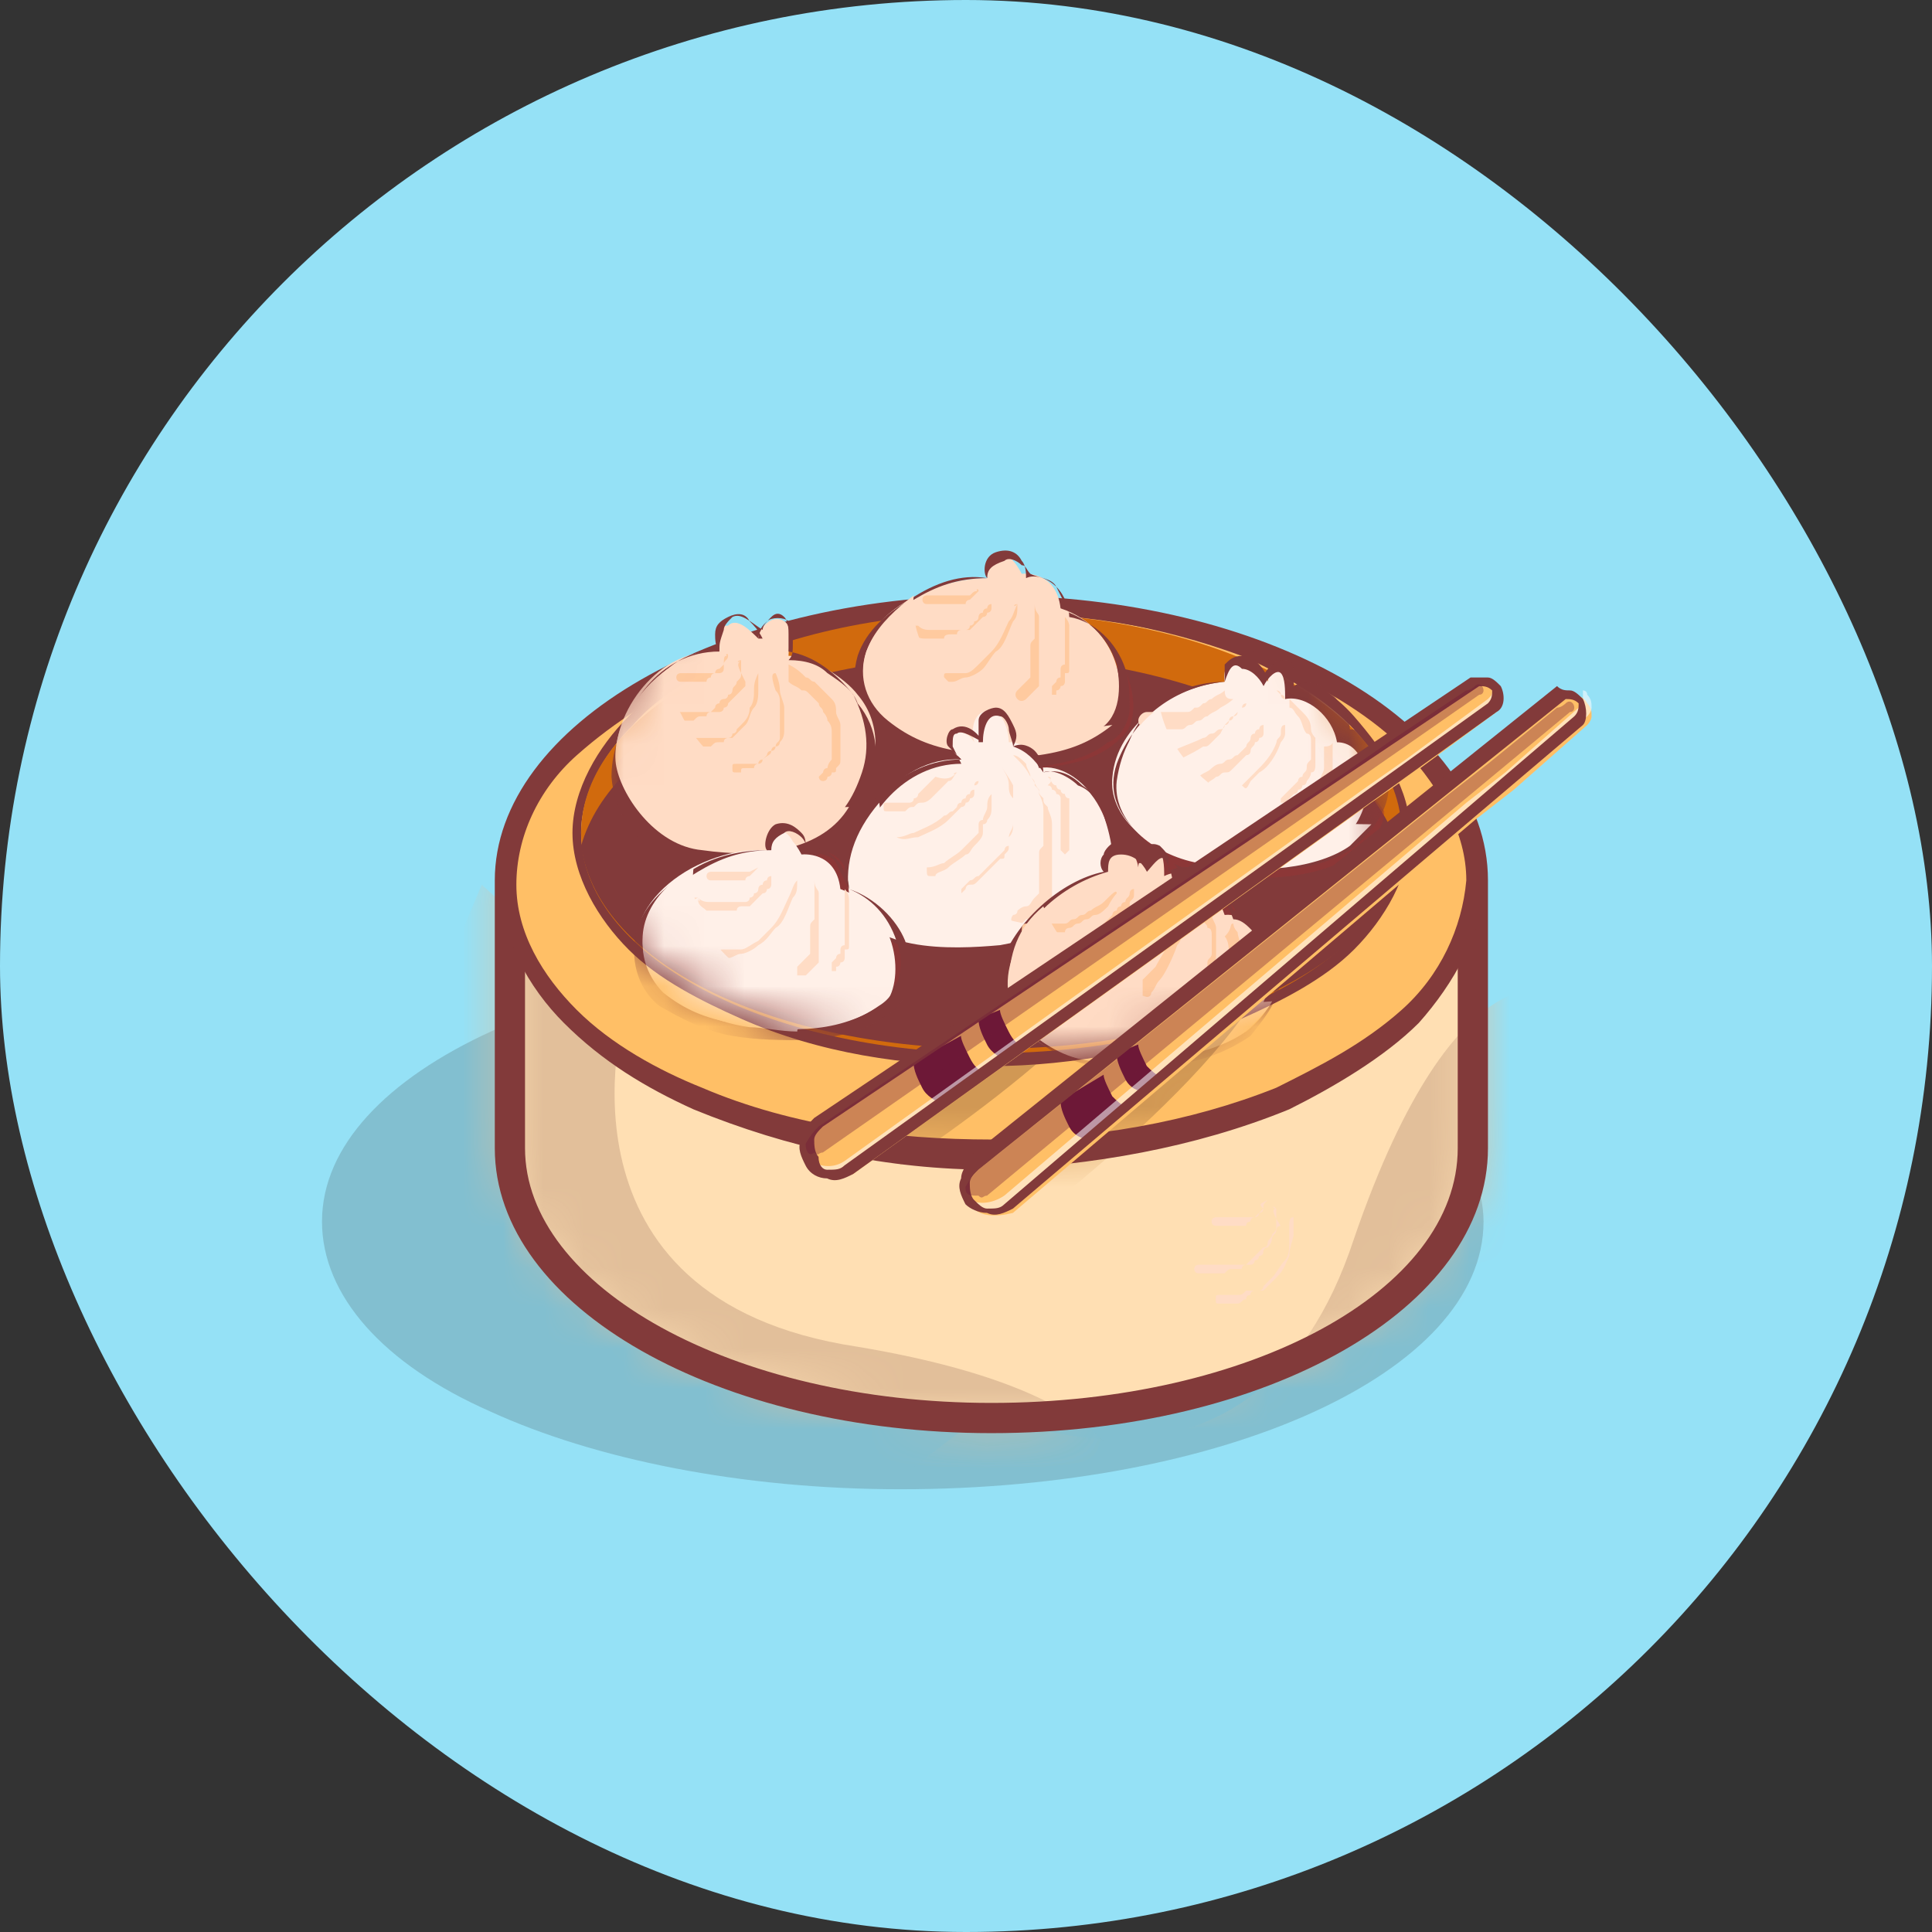 <svg width="48" height="48" viewBox="0 0 48 48" fill="none" xmlns="http://www.w3.org/2000/svg">
    <rect x="0" y="0" width="48" height="48" fill="#333333" stroke="none"/>
    <rect width="48" height="48" rx="24" fill="#95E1F6"/>
    <path opacity="0.2" d="M36.858 30.349C36.858 34.103 30.422 37 22.376 37C18.406 37 14.759 36.249 12.184 35.069C9.502 33.889 8 32.172 8 30.349C8 26.594 14.437 23.697 22.483 23.697C28.491 23.697 33.533 25.414 35.786 27.774C36.429 28.632 36.858 29.49 36.858 30.349Z" fill="#3A3A3A"/>
    <path d="M36.645 21.874C36.645 18.226 31.281 15.222 24.63 15.222C18.086 15.222 12.614 18.226 12.614 21.874C12.614 23.054 12.614 27.345 12.614 28.525C12.614 32.172 17.978 35.176 24.63 35.176C31.174 35.176 36.645 32.172 36.645 28.525C36.645 27.345 36.645 23.161 36.645 21.874Z" fill="#FFDFB3"/>
    <mask id="mask0_1129_34107" style="mask-type:luminance" maskUnits="userSpaceOnUse" x="12" y="15" width="25" height="21">
        <path d="M36.642 21.873C36.642 18.226 31.278 15.222 24.627 15.222C18.083 15.222 12.611 18.226 12.611 21.873C12.611 23.053 12.611 27.344 12.611 28.524C12.611 32.172 17.975 35.176 24.627 35.176C31.171 35.176 36.642 32.172 36.642 28.524C36.642 27.344 36.642 23.16 36.642 21.873Z" fill="white"/>
    </mask>
    <g mask="url(#mask0_1129_34107)">
        <path d="M15.508 25.199C15.508 25.199 13.47 32.279 21.301 33.459C29.026 34.747 28.06 37.536 28.06 37.536L16.688 41.72L8.32 30.67L11.968 21.98L15.508 25.199Z" fill="#E2BF9A"/>
    </g>
    <mask id="mask1_1129_34107" style="mask-type:luminance" maskUnits="userSpaceOnUse" x="12" y="15" width="25" height="21">
        <path d="M36.642 21.873C36.642 18.226 31.278 15.222 24.627 15.222C18.083 15.222 12.611 18.226 12.611 21.873C12.611 23.053 12.611 27.344 12.611 28.524C12.611 32.172 17.975 35.176 24.627 35.176C31.171 35.176 36.642 32.172 36.642 28.524C36.642 27.344 36.642 23.16 36.642 21.873Z" fill="white"/>
    </mask>
    <g mask="url(#mask1_1129_34107)">
        <path d="M24.52 35.069C24.52 35.069 31.172 38.287 33.639 30.777C36.214 23.268 38.788 24.662 38.788 24.662L40.934 36.571L28.489 43.115L20.551 38.072L24.52 35.069Z" fill="#E2BF9A"/>
    </g>
    <path d="M24.63 35.606C17.872 35.606 12.293 32.495 12.293 28.525V21.874C12.293 18.012 17.872 14.793 24.63 14.793C31.389 14.793 36.968 17.905 36.968 21.874V28.525C36.968 32.495 31.496 35.606 24.63 35.606ZM24.63 15.544C18.193 15.544 13.044 18.334 13.044 21.874V28.525C13.044 31.958 18.193 34.855 24.63 34.855C31.067 34.855 36.217 32.066 36.217 28.525V21.874C36.217 18.441 31.067 15.544 24.63 15.544Z" fill="#823A3A"/>
    <path d="M24.629 28.525C31.265 28.525 36.644 25.547 36.644 21.874C36.644 18.2 31.265 15.222 24.629 15.222C17.993 15.222 12.613 18.2 12.613 21.874C12.613 25.547 17.993 28.525 24.629 28.525Z" fill="#FFBF66"/>
    <mask id="mask2_1129_34107" style="mask-type:luminance" maskUnits="userSpaceOnUse" x="12" y="15" width="25" height="14">
        <path d="M24.628 28.525C31.264 28.525 36.643 25.547 36.643 21.874C36.643 18.2 31.264 15.222 24.628 15.222C17.992 15.222 12.612 18.2 12.612 21.874C12.612 25.547 17.992 28.525 24.628 28.525Z" fill="white"/>
    </mask>
    <g mask="url(#mask2_1129_34107)">
        <path d="M26.13 29.92C26.13 29.92 33.533 24.127 31.28 22.517C29.027 20.908 29.456 25.199 29.456 25.199L25.701 28.74L26.13 29.92Z" fill="#D19854"/>
    </g>
    <mask id="mask3_1129_34107" style="mask-type:luminance" maskUnits="userSpaceOnUse" x="12" y="15" width="25" height="14">
        <path d="M24.628 28.525C31.264 28.525 36.643 25.547 36.643 21.874C36.643 18.2 31.264 15.222 24.628 15.222C17.992 15.222 12.612 18.2 12.612 21.874C12.612 25.547 17.992 28.525 24.628 28.525Z" fill="white"/>
    </mask>
    <g mask="url(#mask3_1129_34107)">
        <path d="M22.375 28.954C22.375 28.954 30.314 23.805 28.169 21.981C26.023 20.157 26.023 24.556 26.023 24.556L21.946 27.774L22.375 28.954Z" fill="#D19854"/>
    </g>
    <path d="M36.859 21.874C36.859 23.162 36.108 24.449 35.25 25.414C34.392 26.273 33.105 27.024 32.032 27.56C29.672 28.526 27.097 28.955 24.629 29.062C22.055 29.062 19.587 28.526 17.227 27.56C16.047 27.024 14.974 26.38 14.009 25.414C13.15 24.556 12.399 23.269 12.399 21.874C12.399 20.587 13.15 19.299 14.116 18.334C14.974 17.476 16.262 16.832 17.334 16.296C19.695 15.33 22.269 14.901 24.629 14.901C27.097 14.901 29.672 15.33 31.924 16.296C33.105 16.832 34.177 17.368 35.143 18.334C36.108 19.407 36.859 20.587 36.859 21.874ZM36.43 21.874C36.43 20.694 35.787 19.621 34.928 18.656C34.07 17.797 32.997 17.154 31.817 16.617C29.564 15.652 26.99 15.223 24.629 15.223C22.162 15.223 19.695 15.759 17.442 16.725C16.369 17.261 15.296 17.905 14.331 18.763C13.365 19.621 12.829 20.801 12.829 21.981C12.829 23.162 13.472 24.234 14.331 25.093C15.189 25.951 16.369 26.595 17.442 27.024C19.695 27.989 22.269 28.311 24.629 28.311C27.097 28.311 29.564 27.882 31.71 27.024C32.783 26.487 33.856 25.951 34.821 25.093C35.787 24.234 36.323 23.054 36.43 21.874Z" fill="#823A3A"/>
    <path d="M35.035 20.694C35.035 21.767 34.391 22.84 33.641 23.591C32.889 24.342 31.817 24.878 30.851 25.307C28.813 26.058 26.667 26.487 24.629 26.487C22.483 26.487 20.338 26.166 18.407 25.307C17.441 24.878 16.368 24.342 15.617 23.591C14.866 22.84 14.223 21.767 14.223 20.694C14.223 19.621 14.866 18.549 15.617 17.798C16.368 17.047 17.441 16.51 18.407 16.081C20.445 15.33 22.591 15.008 24.629 15.008C26.774 15.008 28.92 15.33 30.851 16.081C31.817 16.51 32.889 16.939 33.641 17.798C34.391 18.656 35.035 19.621 35.035 20.694ZM34.821 20.694C34.821 19.729 34.177 18.656 33.533 18.012C32.782 17.261 31.817 16.725 30.851 16.296C28.813 15.545 26.774 15.223 24.629 15.116C22.483 15.116 20.338 15.437 18.407 16.296C17.441 16.725 16.476 17.154 15.725 18.012C14.974 18.763 14.437 19.729 14.437 20.694C14.437 21.66 15.081 22.733 15.832 23.376C16.583 24.127 17.548 24.556 18.514 24.985C20.552 25.736 22.591 26.058 24.629 26.058C26.774 26.058 28.92 25.736 30.744 24.985C31.709 24.556 32.675 24.127 33.426 23.376C34.284 22.733 34.821 21.767 34.821 20.694Z" fill="#823A3A"/>
    <path d="M24.63 26.165C30.259 26.165 34.822 23.715 34.822 20.694C34.822 17.672 30.259 15.222 24.63 15.222C19.001 15.222 14.438 17.672 14.438 20.694C14.438 23.715 19.001 26.165 24.63 26.165Z" fill="#D16A0D"/>
    <path d="M24.629 26.058C29.779 26.058 34.07 24.126 34.821 21.444C34.392 18.655 29.886 16.295 24.522 16.295C19.372 16.295 15.188 18.333 14.438 21.015C14.867 24.019 19.372 26.058 24.629 26.058Z" fill="#823A3A"/>
    <path opacity="0.4" d="M30.852 22.947C30.637 22.303 29.993 21.767 29.35 22.089C29.35 21.981 29.35 21.552 29.135 21.445C29.35 21.552 29.672 21.66 29.886 21.66C31.388 21.981 32.89 21.767 33.641 21.23C34.177 20.909 34.392 20.479 34.392 20.158C33.641 19.085 32.353 18.119 30.744 17.476V17.583C29.457 17.69 28.062 18.548 27.955 19.729C27.848 20.479 28.491 21.016 29.135 21.338C28.921 21.23 28.706 21.552 28.706 21.767C28.491 21.338 28.17 21.23 27.955 21.338C27.848 20.909 27.74 20.479 27.419 20.158C27.204 19.836 26.668 19.407 26.131 19.514C26.024 19.407 26.024 19.192 25.917 19.085C26.668 18.977 27.311 18.87 27.848 18.334C28.277 18.012 28.277 17.046 27.741 16.296C26.775 16.081 25.595 15.974 24.522 15.974C23.664 15.974 22.591 16.081 21.84 16.188C21.518 16.617 21.518 17.046 21.733 17.69C22.055 18.334 23.02 18.656 23.878 18.87C23.878 18.977 23.986 19.085 24.093 19.085C22.484 18.977 21.089 20.694 21.411 21.981C21.304 21.981 21.196 21.874 21.089 21.874C20.982 21.016 20.123 21.123 20.123 21.123C20.123 21.123 20.123 21.016 20.016 20.909C20.66 20.694 20.982 20.372 21.304 19.943C21.84 19.192 21.947 18.227 21.304 17.583C20.982 17.261 20.445 16.832 19.802 16.725C17.871 17.261 16.261 18.012 15.296 18.977C15.296 19.085 15.296 19.085 15.296 19.192C15.403 19.943 16.261 21.016 17.442 21.123C17.763 21.123 18.085 21.23 18.3 21.23C17.12 21.445 15.832 22.303 15.94 23.376C16.905 24.127 18.3 24.771 19.909 25.307C20.66 25.307 21.625 25.093 22.162 24.556C22.484 24.234 22.591 23.698 22.376 23.054C23.235 23.376 24.522 23.376 25.166 23.269C25.273 23.269 25.273 23.269 25.38 23.269C25.166 23.591 25.058 24.02 25.058 24.341C25.058 25.093 25.702 25.414 26.346 25.736C28.491 25.522 30.315 24.985 31.817 24.234C32.139 23.698 31.495 22.947 30.852 22.947Z" fill="#9B3432"/>
    <mask id="mask4_1129_34107" style="mask-type:luminance" maskUnits="userSpaceOnUse" x="14" y="12" width="21" height="15">
        <path d="M34.718 21.552C33.968 24.234 29.784 26.272 24.634 26.272C19.27 26.272 14.871 24.126 14.442 21.23C14.442 21.23 14.764 11.789 24.419 12.004C34.182 12.004 34.718 21.552 34.718 21.552Z" fill="white"/>
    </mask>
    <g mask="url(#mask4_1129_34107)">
        <path d="M24.526 14.364C22.917 14.364 20.664 15.651 21.522 17.475C21.951 18.226 23.238 18.655 23.989 18.762C24.74 18.869 26.564 18.977 27.53 18.011C28.066 17.475 27.959 15.651 26.349 15.114C26.242 14.149 25.384 14.256 25.384 14.256C25.384 14.256 25.277 14.042 25.169 13.934C24.955 13.613 24.526 13.827 24.526 14.364Z" fill="#FFDCC5"/>
        <path d="M24.526 14.364C23.775 14.364 23.239 14.578 22.702 14.9C22.166 15.222 21.737 15.651 21.522 16.187C21.308 16.831 21.522 17.475 22.059 17.904C22.595 18.333 23.132 18.547 23.775 18.655C24.955 18.869 26.35 18.869 27.316 18.118C27.852 17.797 27.852 17.046 27.745 16.509C27.53 15.865 27.101 15.436 26.565 15.222C26.457 15.007 26.35 14.793 26.243 14.578C26.135 14.364 25.814 14.364 25.599 14.256C25.492 14.149 25.492 14.042 25.384 14.042C25.277 13.934 25.063 13.827 24.955 13.934C24.634 14.042 24.526 14.149 24.526 14.364ZM24.526 14.364C24.419 14.256 24.419 13.827 24.741 13.72C25.063 13.613 25.277 13.72 25.384 13.934C25.492 14.042 25.492 14.256 25.492 14.364C25.706 14.256 26.028 14.364 26.243 14.578C26.457 14.793 26.565 15.114 26.565 15.329C27.208 15.436 27.745 15.973 27.959 16.616C28.067 16.938 28.067 17.367 28.067 17.582C28.067 17.904 27.852 18.333 27.53 18.44C26.994 18.869 26.35 18.977 25.599 19.084C24.848 19.084 24.312 19.084 23.668 18.977C23.024 18.869 22.381 18.547 21.844 18.226C21.308 17.904 21.093 17.046 21.308 16.295C21.522 15.651 22.059 15.222 22.595 14.9C23.239 14.471 23.883 14.256 24.526 14.364Z" fill="#823A3A"/>
        <path d="M24.312 14.686C24.204 14.793 24.204 14.793 24.312 14.686C24.204 14.793 24.204 14.793 24.097 14.9C24.097 14.9 23.99 14.9 23.99 15.008H23.883H23.775H23.668H23.561H23.453H23.346H23.239C23.239 15.008 23.239 15.008 23.131 15.008H23.024C22.917 15.008 22.917 14.9 22.917 14.9C22.917 14.793 23.024 14.793 23.024 14.793C23.024 14.793 23.024 14.793 23.131 14.793C23.131 14.793 23.131 14.793 23.239 14.793H23.346H23.453H23.561H23.668H23.775H23.883H23.99C23.99 14.793 23.99 14.793 24.097 14.793C24.204 14.686 24.204 14.686 24.312 14.686C24.312 14.579 24.204 14.686 24.312 14.686C24.312 14.579 24.312 14.579 24.312 14.686Z" fill="#FFCA9F"/>
        <path d="M22.809 15.544C22.809 15.651 22.809 15.651 22.809 15.544C22.916 15.651 23.024 15.651 23.131 15.651C23.238 15.651 23.346 15.651 23.56 15.651C23.667 15.651 23.667 15.651 23.775 15.651H23.882H23.989C23.989 15.651 24.096 15.651 24.096 15.544C24.096 15.544 24.204 15.544 24.204 15.437C24.204 15.437 24.311 15.437 24.311 15.329C24.311 15.329 24.311 15.222 24.418 15.222C24.418 15.222 24.418 15.115 24.526 15.115C24.526 15.115 24.526 15.008 24.633 15.008V14.9V14.793C24.633 14.793 24.633 14.793 24.633 14.686C24.633 14.686 24.633 14.686 24.633 14.793V14.9V15.008V15.115C24.633 15.115 24.633 15.222 24.526 15.222C24.526 15.222 24.526 15.329 24.418 15.329L24.311 15.437L24.204 15.544L24.096 15.651C24.096 15.651 24.096 15.651 23.989 15.651H23.882C23.882 15.651 23.775 15.651 23.775 15.759H23.667C23.56 15.759 23.453 15.759 23.453 15.866C23.238 15.866 23.131 15.866 23.024 15.866C22.916 15.866 22.809 15.866 22.702 15.759H22.595C22.487 15.759 22.487 15.651 22.487 15.544C22.595 15.544 22.702 15.544 22.809 15.544C22.702 15.544 22.702 15.544 22.809 15.544Z" fill="#FFCA9F"/>
        <path d="M25.277 15.008C25.277 15.222 25.277 15.33 25.17 15.437C25.062 15.652 24.955 16.081 24.741 16.188C24.633 16.295 24.526 16.51 24.419 16.617C24.311 16.724 24.097 16.832 23.989 16.832C23.882 16.832 23.775 16.939 23.668 16.939H23.56C23.453 16.939 23.453 16.939 23.453 16.832C23.453 16.724 23.453 16.724 23.56 16.724C23.56 16.724 23.56 16.724 23.668 16.724C23.775 16.724 23.882 16.724 23.989 16.724C24.097 16.724 24.204 16.617 24.311 16.51C24.419 16.402 24.526 16.295 24.633 16.188C24.848 15.973 24.955 15.652 25.062 15.437C25.17 15.33 25.17 15.222 25.277 15.008C25.17 15.115 25.17 15.008 25.277 15.008C25.17 15.008 25.17 15.008 25.277 15.008Z" fill="#FFCA9F"/>
        <path d="M25.706 15.008C25.706 15.115 25.706 15.115 25.706 15.008C25.706 15.222 25.814 15.222 25.814 15.329C25.814 15.437 25.814 15.437 25.814 15.544C25.814 15.651 25.814 15.651 25.814 15.759C25.814 15.866 25.814 15.866 25.814 15.973V16.08V16.188C25.814 16.295 25.814 16.295 25.814 16.402V16.51V16.617V16.724V16.831V16.939C25.814 16.939 25.814 16.939 25.814 17.046L25.706 17.153L25.599 17.261L25.492 17.368C25.492 17.368 25.384 17.475 25.277 17.368C25.277 17.368 25.17 17.261 25.277 17.153C25.277 17.153 25.277 17.153 25.384 17.046C25.384 17.046 25.384 17.046 25.492 16.939L25.599 16.831C25.599 16.831 25.599 16.831 25.599 16.724C25.599 16.724 25.599 16.724 25.599 16.617C25.599 16.617 25.599 16.617 25.599 16.51V16.402V16.295V16.08C25.599 15.973 25.599 15.973 25.706 15.866V15.759V15.651C25.706 15.544 25.706 15.544 25.706 15.437C25.706 15.329 25.706 15.329 25.706 15.222C25.706 15.222 25.706 15.222 25.706 15.008Z" fill="#FFCA9F"/>
        <path d="M26.458 15.329C26.565 15.437 26.565 15.544 26.565 15.544V15.651V15.759C26.565 15.866 26.565 15.866 26.565 15.973C26.565 16.08 26.565 16.081 26.565 16.188V16.295V16.402C26.565 16.51 26.565 16.51 26.565 16.617C26.565 16.724 26.565 16.724 26.458 16.724C26.458 16.724 26.458 16.724 26.458 16.831C26.458 16.831 26.458 16.831 26.458 16.939C26.458 16.939 26.458 17.046 26.35 17.046C26.35 17.046 26.35 17.153 26.243 17.153V17.261H26.136V17.153C26.136 17.153 26.136 17.153 26.136 17.046C26.136 17.046 26.136 17.046 26.243 16.939C26.243 16.939 26.243 16.831 26.35 16.831C26.35 16.831 26.35 16.831 26.35 16.724C26.35 16.724 26.35 16.724 26.35 16.617C26.35 16.617 26.35 16.51 26.458 16.51V16.402C26.458 16.402 26.458 16.402 26.458 16.295V16.08C26.458 15.973 26.458 15.973 26.458 15.866C26.458 15.759 26.458 15.759 26.458 15.759V15.651V15.544C26.458 15.437 26.458 15.437 26.458 15.329C26.458 15.222 26.458 15.222 26.458 15.329Z" fill="#FFCA9F"/>
        <path d="M25.599 18.655C25.706 18.655 25.706 18.762 25.813 18.762C26.564 18.655 27.101 18.44 27.637 18.011C26.35 18.226 24.848 18.011 24.097 17.367C23.131 16.724 22.595 15.758 22.702 14.793C21.844 15.436 21.093 16.294 21.629 17.367C22.058 18.118 23.346 18.547 24.097 18.655C24.419 18.655 24.848 18.762 25.277 18.762C25.277 18.655 25.384 18.547 25.599 18.655Z" fill="#FFDCC5"/>
        <path d="M17.875 16.187C16.372 16.08 15.193 17.689 15.3 18.976C15.407 19.727 16.265 21.015 17.445 21.122C19.055 21.336 20.556 21.122 21.308 19.834C21.844 19.084 21.951 18.011 21.308 17.26C20.986 16.831 20.127 16.294 19.591 16.294C19.591 16.08 19.698 15.543 19.484 15.436C19.162 15.221 18.84 15.65 18.84 15.865C18.625 15.65 18.304 15.329 18.089 15.543C17.767 15.543 17.767 15.972 17.875 16.187Z" fill="#FFDCC5"/>
        <path d="M17.874 16.187C16.372 16.187 15.407 17.581 15.407 18.869C15.407 19.62 15.943 20.156 16.372 20.585C16.694 20.8 17.016 21.014 17.231 21.014C17.553 21.122 17.982 21.122 18.196 21.122C18.947 21.122 19.591 21.014 20.235 20.692C20.878 20.371 21.2 19.834 21.415 19.191C21.629 18.547 21.522 17.903 21.2 17.26C20.771 16.723 20.235 16.294 19.591 16.187C19.591 15.972 19.591 15.865 19.591 15.758C19.591 15.65 19.591 15.436 19.484 15.329C19.376 15.221 19.269 15.221 19.162 15.329C19.055 15.436 18.947 15.543 18.947 15.65C18.625 15.436 18.411 15.221 18.196 15.329C18.089 15.436 17.982 15.543 17.982 15.65C17.874 15.972 17.874 15.972 17.874 16.187ZM17.874 16.187C17.767 16.079 17.767 15.865 17.767 15.758C17.767 15.543 17.874 15.436 18.089 15.329C18.303 15.221 18.518 15.221 18.625 15.436C18.733 15.543 18.84 15.65 18.947 15.865H18.84C18.84 15.65 18.947 15.543 19.055 15.436C19.162 15.329 19.484 15.329 19.591 15.436C19.698 15.65 19.698 15.758 19.698 15.972C19.698 16.187 19.698 16.294 19.591 16.401C20.02 16.401 20.342 16.509 20.556 16.723C20.878 16.938 21.2 17.152 21.307 17.474C21.844 18.118 21.844 18.869 21.629 19.62C21.415 20.371 20.878 20.907 20.342 21.229C19.698 21.551 18.947 21.658 18.196 21.658C16.802 21.873 15.3 20.8 15.192 19.298C15.192 18.547 15.514 17.903 15.943 17.367C16.48 16.509 17.231 16.079 17.874 16.187Z" fill="#823A3A"/>
        <path d="M18.089 16.294C18.089 16.402 17.982 16.402 17.982 16.509C17.982 16.509 17.982 16.509 17.875 16.616C17.875 16.616 17.767 16.616 17.767 16.724C17.767 16.724 17.66 16.724 17.66 16.831C17.66 16.831 17.553 16.831 17.553 16.938H17.445H17.338H17.231C17.124 16.938 17.124 16.938 17.016 16.938H16.909C16.802 16.938 16.802 16.831 16.802 16.831C16.802 16.724 16.909 16.724 16.909 16.724C16.909 16.724 16.909 16.724 17.016 16.724H17.124H17.231H17.338H17.445H17.553H17.66H17.767H17.875C17.875 16.724 17.982 16.724 17.982 16.616C17.982 16.294 17.982 16.294 18.089 16.294C18.089 16.187 17.982 16.294 18.089 16.294C18.089 16.187 18.089 16.187 18.089 16.294Z" fill="#FFCA9F"/>
        <path d="M18.412 16.401C18.412 16.509 18.412 16.616 18.412 16.616V16.723C18.412 16.831 18.412 16.831 18.304 16.938C18.304 17.045 18.197 17.045 18.197 17.152C18.197 17.152 18.197 17.26 18.09 17.26C18.09 17.26 18.09 17.367 17.982 17.367C17.982 17.367 17.875 17.367 17.875 17.474C17.875 17.474 17.768 17.474 17.768 17.581L17.661 17.689C17.661 17.689 17.553 17.689 17.553 17.796H17.446C17.339 17.796 17.339 17.796 17.231 17.903C17.124 17.903 17.124 17.903 17.017 17.903H16.91C16.91 17.903 16.91 17.903 16.802 17.903H16.695C16.588 17.903 16.588 17.903 16.588 17.903C16.48 17.903 16.48 17.903 16.48 17.796C16.48 17.689 16.48 17.689 16.588 17.689C16.588 17.689 16.588 17.689 16.695 17.689H16.802C16.802 17.689 16.802 17.689 16.91 17.689C16.91 17.689 16.91 17.689 17.017 17.689C17.017 17.689 17.124 17.689 17.231 17.689C17.339 17.689 17.339 17.689 17.446 17.689H17.553H17.661H17.768H17.875C17.875 17.689 17.982 17.689 17.982 17.581C17.982 17.581 18.09 17.581 18.09 17.474C18.09 17.474 18.09 17.474 18.197 17.367C18.197 17.367 18.197 17.367 18.304 17.26L18.412 17.152L18.519 17.045V16.938C18.304 16.509 18.304 16.509 18.412 16.401C18.304 16.509 18.304 16.401 18.412 16.401Z" fill="#FFCA9F"/>
        <path d="M18.84 16.724C18.84 16.938 18.84 17.046 18.84 17.153C18.84 17.26 18.84 17.475 18.733 17.582C18.626 17.689 18.626 17.904 18.519 18.011L18.411 18.118L18.304 18.226L18.197 18.333C18.197 18.333 18.197 18.333 18.09 18.333C18.09 18.333 17.982 18.333 17.982 18.44H17.875C17.768 18.44 17.768 18.44 17.66 18.547C17.553 18.547 17.553 18.547 17.446 18.547C17.339 18.547 17.339 18.547 17.339 18.547C17.231 18.547 17.231 18.547 17.231 18.547C17.124 18.547 17.124 18.547 17.124 18.44C17.124 18.333 17.124 18.333 17.231 18.333C17.231 18.333 17.231 18.333 17.339 18.333H17.446C17.446 18.333 17.553 18.333 17.66 18.333C17.768 18.333 17.768 18.333 17.875 18.333H17.982H18.09C18.09 18.333 18.197 18.333 18.197 18.226C18.197 18.226 18.304 18.226 18.304 18.118L18.411 18.011C18.519 17.904 18.626 17.796 18.626 17.582C18.733 17.475 18.733 17.26 18.733 17.153C18.733 17.046 18.733 16.938 18.84 16.724Z" fill="#FFCA9F"/>
        <path d="M19.269 16.724C19.269 16.724 19.376 16.938 19.376 17.153C19.376 17.26 19.484 17.475 19.484 17.582C19.484 17.689 19.484 17.796 19.484 17.796C19.484 17.904 19.484 18.011 19.484 18.118C19.484 18.226 19.484 18.333 19.376 18.44C19.376 18.44 19.376 18.547 19.269 18.547C19.269 18.547 19.269 18.655 19.162 18.655C19.162 18.762 19.055 18.762 18.947 18.869C18.947 18.869 18.84 18.869 18.84 18.977C18.84 18.977 18.733 18.977 18.733 19.084H18.625H18.518C18.411 19.084 18.411 19.084 18.411 19.191C18.304 19.191 18.303 19.191 18.303 19.191C18.196 19.191 18.196 19.191 18.196 19.084C18.196 18.977 18.196 18.977 18.303 18.977C18.303 18.977 18.304 18.977 18.411 18.977H18.518C18.518 18.977 18.518 18.977 18.625 18.977C18.625 18.977 18.625 18.977 18.733 18.977H18.84C18.84 18.977 18.947 18.977 18.947 18.869L19.055 18.762C19.055 18.762 19.055 18.655 19.162 18.655C19.162 18.655 19.162 18.547 19.269 18.547C19.269 18.44 19.376 18.44 19.376 18.333C19.376 18.226 19.376 18.118 19.376 18.118C19.376 18.011 19.376 17.904 19.376 17.904C19.376 17.689 19.376 17.582 19.376 17.475C19.376 17.367 19.376 17.26 19.269 17.153C19.162 16.831 19.162 16.724 19.269 16.724Z" fill="#FFCA9F"/>
        <path d="M19.592 16.509C19.807 16.616 19.914 16.723 20.021 16.831C20.129 16.831 20.129 16.938 20.236 16.938C20.343 17.045 20.343 17.045 20.45 17.152C20.558 17.26 20.558 17.26 20.665 17.367C20.772 17.474 20.772 17.581 20.772 17.689C20.772 17.796 20.88 17.903 20.88 18.011C20.88 18.118 20.88 18.225 20.88 18.332C20.88 18.44 20.88 18.547 20.88 18.654V18.762V18.869C20.88 18.976 20.88 18.976 20.772 19.083C20.772 19.191 20.772 19.191 20.665 19.191C20.665 19.298 20.558 19.298 20.558 19.298C20.558 19.405 20.45 19.405 20.45 19.405C20.343 19.405 20.343 19.298 20.343 19.298C20.343 19.298 20.343 19.298 20.45 19.191C20.45 19.191 20.45 19.083 20.558 19.083C20.558 19.083 20.558 18.976 20.665 18.869V18.762V18.654C20.665 18.547 20.665 18.44 20.665 18.44C20.665 18.332 20.665 18.225 20.665 18.225C20.665 18.118 20.665 18.011 20.558 17.903C20.558 17.796 20.45 17.689 20.45 17.689C20.45 17.581 20.343 17.581 20.343 17.474C20.236 17.367 20.236 17.367 20.129 17.26C20.021 17.152 20.021 17.152 19.914 17.152C19.807 17.045 19.7 17.045 19.592 16.938C19.592 16.509 19.592 16.509 19.592 16.509C19.485 16.509 19.485 16.509 19.592 16.509Z" fill="#FFCA9F"/>
        <path d="M16.587 16.616C15.836 17.153 15.193 18.118 15.3 18.976C15.407 19.727 16.265 21.015 17.445 21.122C18.947 21.337 20.449 21.122 21.093 20.049C18.947 20.157 16.802 18.654 16.587 16.616Z" fill="#FFDCC5"/>
        <path d="M23.884 18.869C22.275 18.762 20.88 20.693 21.202 22.087C21.524 23.589 23.777 23.482 24.957 23.375C25.922 23.267 27.424 22.945 27.639 21.873C27.746 21.122 27.531 20.264 27.102 19.727C26.888 19.405 26.351 18.976 25.815 19.083C25.708 18.762 25.493 18.44 25.064 18.44C25.064 18.225 24.957 17.689 24.635 17.689C24.206 17.581 24.098 18.118 24.206 18.44C23.884 17.903 23.24 18.332 23.884 18.869Z" fill="#FFF0E8"/>
        <path d="M23.884 18.976C22.489 18.976 21.416 20.264 21.309 21.444C21.202 22.087 21.524 22.731 22.06 23.053C22.704 23.375 23.348 23.375 23.991 23.375C24.742 23.375 25.279 23.267 26.029 23.16C26.673 22.946 27.317 22.731 27.531 22.195C27.746 21.551 27.639 20.907 27.424 20.264C27.317 19.942 27.102 19.62 26.78 19.513C26.566 19.298 26.137 19.084 25.922 19.191C25.708 18.869 25.493 18.654 25.171 18.547C25.171 18.44 25.064 18.225 25.064 18.118C25.064 18.011 24.957 17.796 24.849 17.796C24.528 17.689 24.42 18.118 24.42 18.44C24.206 18.332 23.884 18.118 23.777 18.225C23.669 18.225 23.669 18.332 23.669 18.547C23.777 18.762 23.777 18.762 23.884 18.976ZM23.884 18.869C23.777 18.762 23.669 18.654 23.562 18.547C23.455 18.44 23.562 18.118 23.669 18.118C23.991 17.903 24.313 18.225 24.42 18.44H24.313C24.313 18.225 24.313 18.118 24.313 17.903C24.313 17.689 24.635 17.581 24.742 17.581C24.957 17.581 25.064 17.796 25.171 18.011C25.279 18.225 25.279 18.332 25.171 18.547C25.386 18.44 25.6 18.547 25.708 18.654C25.815 18.762 25.922 18.976 25.922 19.191C26.351 19.084 26.673 19.298 26.888 19.513C27.21 19.727 27.424 20.049 27.639 20.264C27.961 20.907 28.068 21.658 27.746 22.409C27.424 23.16 26.673 23.375 26.029 23.482C25.279 23.589 24.742 23.697 23.991 23.697C23.24 23.697 22.596 23.697 21.953 23.267C21.631 23.053 21.309 22.838 21.202 22.517C21.095 22.195 20.987 21.765 20.987 21.551C21.095 20.8 21.416 20.264 21.846 19.727C22.489 19.191 23.133 18.869 23.884 18.869Z" fill="#823A3A"/>
        <path d="M23.777 19.191C23.777 19.298 23.777 19.298 23.777 19.191C23.67 19.298 23.67 19.405 23.562 19.405L23.455 19.513L23.348 19.62L23.241 19.727L23.133 19.835C23.133 19.835 23.026 19.942 22.919 19.942C22.811 19.942 22.811 19.942 22.704 20.049C22.597 20.049 22.597 20.049 22.489 20.157H22.382H22.275H22.168C22.06 20.157 22.06 20.157 22.06 20.157C21.953 20.157 21.953 20.156 21.953 20.049C21.953 19.942 21.953 19.942 22.06 19.942C22.06 19.942 22.06 19.942 22.168 19.942H22.275H22.382H22.489H22.597C22.597 19.942 22.704 19.942 22.704 19.835C22.704 19.835 22.811 19.835 22.811 19.727L22.919 19.62L23.026 19.513L23.133 19.405L23.241 19.298C23.562 19.405 23.67 19.298 23.777 19.191C23.67 19.298 23.67 19.191 23.777 19.191C23.67 19.191 23.67 19.191 23.777 19.191Z" fill="#FFDCC5"/>
        <path d="M22.275 20.8C22.489 20.8 22.597 20.693 22.704 20.693C22.919 20.586 23.24 20.478 23.455 20.264C23.562 20.264 23.562 20.157 23.669 20.157L23.777 20.049C23.777 20.049 23.777 19.942 23.884 19.942C23.884 19.942 23.884 19.835 23.991 19.835C23.991 19.835 23.991 19.727 24.099 19.727C24.099 19.727 24.099 19.62 24.206 19.62V19.513C24.206 19.513 24.206 19.405 24.313 19.405C24.313 19.405 24.313 19.513 24.206 19.513V19.62V19.727C24.206 19.727 24.206 19.835 24.099 19.835C24.099 19.835 24.099 19.942 23.991 19.942C23.991 19.942 23.991 20.049 23.884 20.049L23.777 20.157C23.669 20.264 23.669 20.264 23.562 20.371C23.348 20.586 23.026 20.693 22.811 20.8C22.597 20.8 22.489 20.907 22.275 20.8C22.275 20.907 22.275 20.907 22.275 20.8C22.168 20.907 22.168 20.907 22.275 20.8Z" fill="#FFDCC5"/>
        <path d="M23.026 21.551C23.24 21.551 23.348 21.444 23.455 21.444C23.562 21.337 23.777 21.23 23.884 21.122C23.991 21.015 23.991 21.015 24.099 20.908C24.206 20.8 24.206 20.8 24.313 20.693V20.586V20.479C24.313 20.479 24.313 20.371 24.42 20.371C24.42 20.264 24.528 20.157 24.528 20.049C24.528 19.942 24.528 19.835 24.635 19.727V19.62V19.513C24.635 19.406 24.635 19.406 24.635 19.298C24.635 19.191 24.635 19.191 24.635 19.084C24.635 18.977 24.635 18.977 24.635 18.977V19.084C24.635 19.084 24.635 19.191 24.635 19.298C24.635 19.406 24.635 19.406 24.635 19.513V19.62V19.727C24.635 19.835 24.635 19.942 24.635 20.049C24.635 20.157 24.635 20.264 24.528 20.371C24.528 20.371 24.528 20.479 24.42 20.479V20.586V20.693C24.42 20.8 24.313 20.908 24.206 21.015C24.099 21.122 24.099 21.23 23.991 21.23C23.884 21.337 23.669 21.444 23.562 21.551C23.455 21.659 23.24 21.659 23.24 21.766H23.133C23.026 21.766 23.026 21.766 23.026 21.551C22.919 21.659 22.919 21.659 23.026 21.551Z" fill="#FFDCC5"/>
        <path d="M24.849 18.977C24.957 19.191 25.064 19.298 25.064 19.513C25.064 19.62 25.064 19.727 25.171 19.835C25.171 19.942 25.171 20.049 25.171 20.157C25.171 20.264 25.171 20.371 25.171 20.479C25.171 20.586 25.171 20.693 25.064 20.8V20.908V21.015C25.064 21.122 25.064 21.122 24.957 21.23C24.957 21.337 24.957 21.337 24.849 21.337L24.742 21.444L24.635 21.551L24.527 21.659L24.42 21.766L24.313 21.873C24.206 21.98 24.206 21.98 24.098 21.98C23.991 21.98 23.991 22.088 23.991 22.088C23.884 22.195 23.884 22.195 23.884 22.195V22.088C23.884 22.088 23.884 22.088 23.991 21.98L24.098 21.873C24.206 21.873 24.206 21.766 24.313 21.766L24.42 21.659L24.527 21.551L24.635 21.444L24.742 21.337L24.849 21.23L24.957 21.122C24.957 21.122 24.957 21.015 25.064 21.015V20.908V20.8C25.064 20.693 25.171 20.586 25.171 20.479C25.171 20.371 25.171 20.264 25.171 20.157C25.171 20.049 25.171 19.942 25.171 19.835C25.171 19.727 25.171 19.62 25.171 19.513C25.064 19.298 24.957 19.191 24.849 18.977C24.849 19.084 24.849 19.084 24.849 18.977Z" fill="#FFDCC5"/>
        <path d="M25.172 18.762C25.386 18.976 25.494 19.084 25.601 19.298C25.708 19.405 25.708 19.513 25.815 19.62C25.815 19.727 25.815 19.727 25.923 19.834C25.923 19.942 25.923 19.942 26.03 20.049C26.03 20.156 26.137 20.264 26.137 20.478C26.137 20.585 26.137 20.585 26.137 20.693V20.8V20.907C26.137 21.015 26.137 21.015 26.137 21.122C26.137 21.229 26.137 21.229 26.137 21.336C26.137 21.444 26.137 21.444 26.137 21.551V21.658V21.766V21.873V21.98V22.087V22.195C26.137 22.195 26.137 22.195 26.137 22.302C26.137 22.302 26.137 22.302 26.03 22.409L25.923 22.517C25.815 22.624 25.815 22.624 25.708 22.731C25.601 22.838 25.601 22.838 25.494 22.838C25.386 22.946 25.386 22.946 25.386 22.946C25.279 23.053 25.172 22.946 25.172 22.946C25.064 22.838 25.172 22.731 25.172 22.731C25.172 22.731 25.279 22.731 25.279 22.624C25.279 22.624 25.386 22.517 25.494 22.517C25.601 22.517 25.601 22.409 25.708 22.302L25.815 22.195C25.815 22.195 25.815 22.195 25.815 22.087C25.815 22.087 25.815 22.087 25.815 21.98C25.815 21.98 25.815 21.98 25.815 21.873C25.815 21.873 25.815 21.873 25.815 21.766C25.815 21.766 25.815 21.766 25.815 21.658V21.444V21.336V21.229C25.815 21.122 25.815 21.122 25.923 21.015C25.923 20.907 25.923 20.907 25.923 20.8C25.923 20.693 25.923 20.693 25.923 20.585V20.478V20.371C25.923 20.264 25.923 20.264 25.923 20.156C25.923 20.049 25.923 19.942 25.815 19.727C25.815 19.62 25.815 19.62 25.708 19.513C25.708 19.405 25.708 19.405 25.601 19.298C25.601 19.191 25.494 19.084 25.494 18.976C25.386 18.869 25.279 18.762 25.172 18.762Z" fill="#FFDCC5"/>
        <path d="M26.029 19.298C26.137 19.298 26.137 19.406 26.029 19.298C26.137 19.406 26.137 19.406 26.029 19.298C26.137 19.406 26.137 19.513 26.244 19.513C26.244 19.513 26.244 19.62 26.351 19.62C26.351 19.62 26.351 19.727 26.458 19.727C26.458 19.727 26.458 19.835 26.566 19.835C26.566 19.835 26.566 19.942 26.566 20.049V20.157V20.264C26.566 20.371 26.566 20.371 26.566 20.478C26.566 20.586 26.566 20.586 26.566 20.586C26.566 20.586 26.566 20.586 26.566 20.693C26.566 20.693 26.566 20.693 26.566 20.8V20.907V21.015V21.122L26.458 21.229L26.351 21.122C26.351 21.122 26.351 21.122 26.351 21.015C26.351 21.015 26.351 21.015 26.351 20.907V20.8C26.351 20.8 26.351 20.8 26.351 20.693C26.351 20.693 26.351 20.693 26.351 20.586V20.371V20.264C26.351 20.264 26.351 20.264 26.351 20.157V20.049V19.942V19.835C26.351 19.835 26.351 19.727 26.244 19.727C26.244 19.727 26.244 19.62 26.137 19.62C26.137 19.62 26.137 19.513 26.029 19.513C26.137 19.406 26.137 19.406 26.029 19.298Z" fill="#FFDCC5"/>
        <path d="M21.845 19.942C21.201 20.693 20.986 21.444 21.094 22.195C21.416 23.697 23.669 23.589 24.849 23.482C25.385 23.375 26.029 23.268 26.565 23.053C25.492 23.053 24.419 22.731 23.669 22.302C22.81 21.873 21.952 20.907 21.845 19.942Z" fill="#FFF0E8"/>
        <path d="M30.427 16.939C29.14 17.046 27.745 18.011 27.638 19.299C27.531 20.264 28.496 21.122 29.676 21.337C31.178 21.659 32.68 21.444 33.431 20.908C34.719 19.942 34.182 18.226 33.324 18.226C33.217 17.582 32.573 16.939 32.037 17.153C32.037 16.939 32.036 16.617 31.929 16.509C31.715 16.402 31.5 16.724 31.5 16.939C31.178 16.08 30.32 16.188 30.427 16.939Z" fill="#FFF0E8"/>
        <path d="M30.427 16.939C29.247 17.046 28.174 17.797 27.745 18.977C27.531 19.621 27.745 20.157 28.174 20.586C28.604 21.015 29.033 21.337 29.676 21.337C30.749 21.552 32.036 21.552 33.109 21.015C33.646 20.693 33.86 20.264 33.968 19.728C33.968 19.406 33.968 19.084 33.86 18.977C33.753 18.655 33.538 18.441 33.217 18.441C33.109 17.797 32.466 17.26 31.929 17.368C31.929 17.153 31.929 16.831 31.822 16.724C31.715 16.617 31.5 16.831 31.393 17.046C31.286 16.831 31.071 16.617 30.856 16.617C30.642 16.402 30.535 16.617 30.427 16.939ZM30.427 16.939C30.427 16.831 30.427 16.724 30.427 16.509C30.535 16.402 30.642 16.295 30.856 16.295C31.178 16.295 31.393 16.617 31.5 16.831H31.393C31.393 16.724 31.5 16.617 31.607 16.509C31.715 16.402 31.822 16.402 32.036 16.402C32.144 16.509 32.144 16.617 32.144 16.724C32.144 16.831 32.144 16.939 32.144 17.046C32.466 16.831 32.895 17.046 33.109 17.261C33.324 17.475 33.538 17.904 33.538 18.119C33.86 18.119 34.182 18.441 34.289 18.655C34.504 18.977 34.504 19.299 34.504 19.513C34.504 20.157 34.075 20.693 33.538 21.123C32.466 21.766 31.178 21.659 29.998 21.444C29.355 21.337 28.818 21.015 28.389 20.586C27.853 20.157 27.745 19.406 27.96 18.87C28.067 17.69 29.247 16.939 30.427 16.939Z" fill="#823A3A"/>
        <path d="M30.641 17.367C30.641 17.367 30.534 17.475 30.32 17.582C30.212 17.689 30.105 17.689 29.998 17.797C29.89 17.797 29.89 17.904 29.783 17.904C29.676 17.904 29.676 18.011 29.569 18.011C29.461 18.011 29.461 18.118 29.354 18.118H29.247H29.14H29.032C28.925 18.118 28.925 18.118 28.818 18.118C28.71 18.118 28.71 18.118 28.71 18.118H28.603C28.496 18.118 28.496 18.118 28.496 18.118C28.389 18.118 28.281 18.011 28.281 17.904C28.281 17.797 28.389 17.689 28.496 17.689C28.496 17.689 28.496 17.689 28.603 17.689H28.71H28.818C28.818 17.689 28.925 17.689 29.032 17.689H29.14H29.247H29.354H29.461C29.569 17.689 29.569 17.689 29.676 17.582C29.783 17.582 29.783 17.582 29.89 17.475C29.998 17.475 29.998 17.367 30.105 17.367C30.212 17.26 30.32 17.26 30.427 17.153C30.427 17.367 30.534 17.367 30.641 17.367Z" fill="#FFDCC5"/>
        <path d="M28.711 18.762C28.925 18.762 29.033 18.762 29.14 18.655C29.355 18.548 29.677 18.441 29.891 18.333C29.998 18.333 29.998 18.226 30.106 18.226C30.213 18.226 30.213 18.119 30.32 18.119C30.32 18.119 30.427 18.119 30.427 18.011L30.535 17.904C30.535 17.904 30.535 17.797 30.642 17.797C30.642 17.797 30.642 17.797 30.749 17.689L30.857 17.582C30.857 17.582 30.857 17.475 30.964 17.475C30.964 17.475 30.964 17.582 30.857 17.582L30.749 17.689C30.749 17.689 30.749 17.797 30.642 17.797C30.642 17.797 30.642 17.904 30.535 17.904C30.535 17.904 30.535 18.011 30.427 18.011L30.32 18.226C30.213 18.333 30.213 18.333 30.106 18.441C29.998 18.548 29.998 18.548 29.891 18.548C29.569 18.762 29.247 18.87 29.14 18.977C29.033 18.977 28.925 19.084 28.818 19.084C28.711 19.084 28.711 19.084 28.711 19.084C28.711 18.977 28.711 18.977 28.711 18.762Z" fill="#FFDCC5"/>
        <path d="M29.784 19.299C29.891 19.299 29.891 19.299 29.784 19.299C29.891 19.192 29.998 19.192 30.105 19.084C30.105 19.084 30.213 18.977 30.32 18.977C30.427 18.977 30.427 18.87 30.535 18.87C30.642 18.87 30.642 18.762 30.749 18.762L30.856 18.655L30.964 18.548C30.964 18.441 31.071 18.441 31.071 18.333C31.071 18.333 31.071 18.226 31.178 18.226C31.178 18.226 31.178 18.119 31.285 18.119C31.285 18.119 31.285 18.011 31.393 18.011V17.904V17.797V17.689C31.393 17.582 31.393 17.582 31.393 17.582C31.393 17.582 31.393 17.689 31.393 17.797V17.904V18.011V18.119V18.226C31.393 18.226 31.393 18.333 31.285 18.333C31.285 18.333 31.285 18.441 31.178 18.441C31.178 18.548 31.071 18.548 31.071 18.655C31.071 18.655 31.071 18.762 30.964 18.762L30.856 18.87C30.749 18.977 30.749 18.977 30.642 19.084C30.535 19.192 30.535 19.191 30.427 19.191C30.32 19.191 30.32 19.299 30.213 19.299C30.105 19.406 29.998 19.406 29.998 19.513H29.891C29.784 19.513 29.784 19.513 29.784 19.299C29.676 19.406 29.676 19.299 29.784 19.299Z" fill="#FFDCC5"/>
        <path d="M30.856 19.513C30.964 19.406 31.071 19.298 31.178 19.191C31.393 18.977 31.607 18.762 31.715 18.44C31.715 18.333 31.822 18.333 31.822 18.226C31.822 18.118 31.822 18.011 31.929 18.011V17.904V17.797V17.689V17.582V17.475C31.929 17.475 31.929 17.475 31.929 17.367C31.929 17.367 31.929 17.26 31.822 17.26C31.822 17.153 31.715 17.153 31.715 17.153C31.715 17.153 31.715 17.153 31.822 17.26C31.822 17.26 31.822 17.367 31.929 17.367C31.929 17.367 31.929 17.367 31.929 17.475V17.582V17.689V17.797V17.904V18.011C31.929 18.118 31.929 18.226 31.929 18.226C31.929 18.333 31.822 18.44 31.822 18.44C31.715 18.762 31.5 19.084 31.286 19.191C31.178 19.298 31.071 19.406 31.071 19.406C30.964 19.62 30.964 19.62 30.856 19.513C30.856 19.62 30.856 19.62 30.856 19.513Z" fill="#FFDCC5"/>
        <path d="M32.036 17.368C32.143 17.475 32.25 17.582 32.358 17.689C32.465 17.797 32.572 17.904 32.572 18.119C32.572 18.226 32.68 18.333 32.68 18.333C32.68 18.44 32.68 18.548 32.68 18.655C32.68 18.762 32.68 18.869 32.68 18.977C32.68 19.084 32.679 19.191 32.572 19.191C32.572 19.299 32.465 19.406 32.465 19.406C32.465 19.406 32.465 19.513 32.358 19.513C32.358 19.513 32.358 19.62 32.25 19.62C32.25 19.728 32.143 19.728 32.143 19.728L32.036 19.835C31.929 19.942 31.929 19.942 31.929 19.942H31.821V19.835C31.821 19.835 31.821 19.835 31.929 19.728L32.036 19.62L32.143 19.513C32.143 19.513 32.143 19.513 32.25 19.406C32.25 19.406 32.25 19.299 32.358 19.299C32.358 19.191 32.465 19.191 32.465 19.084C32.465 18.977 32.465 18.977 32.572 18.869C32.572 18.762 32.572 18.655 32.572 18.655C32.572 18.548 32.572 18.44 32.572 18.44C32.572 18.333 32.572 18.226 32.465 18.226C32.358 18.119 32.358 17.904 32.25 17.797C32.143 17.689 32.143 17.582 32.036 17.582C32.036 17.368 32.036 17.368 32.036 17.368C31.929 17.368 31.929 17.368 32.036 17.368C32.036 17.26 32.036 17.26 32.036 17.368Z" fill="#FFDCC5"/>
        <path d="M33.109 18.44C33.109 18.44 33.109 18.548 33.109 18.655C33.109 18.762 33.109 18.977 33.109 19.191C33.109 19.299 33.109 19.406 33.002 19.513C33.002 19.62 32.895 19.728 32.895 19.728L32.788 19.835C32.788 19.835 32.788 19.835 32.68 19.835H32.573H32.466V19.728C32.466 19.728 32.466 19.728 32.573 19.728C32.573 19.728 32.573 19.728 32.68 19.62C32.68 19.62 32.788 19.513 32.788 19.406C32.788 19.299 32.895 19.191 32.895 19.084C32.895 18.87 32.895 18.655 32.895 18.548C33.109 18.548 33.109 18.44 33.109 18.44Z" fill="#FFDCC5"/>
        <path d="M30.963 20.05C29.89 19.514 29.032 18.655 28.817 17.582C28.174 18.012 27.852 18.655 27.744 19.406C27.637 20.372 28.603 21.23 29.783 21.445C31.285 21.767 32.787 21.552 33.538 21.015C33.752 20.801 33.967 20.586 34.074 20.479C32.679 20.479 31.499 20.265 30.963 20.05Z" fill="#FFF0E8"/>
        <path d="M27.529 21.659C26.135 21.98 24.847 23.161 24.954 24.555C25.062 25.628 26.135 26.272 27.207 26.379C28.817 26.486 30.426 26.057 30.962 25.521C32.142 24.341 31.284 22.624 30.426 22.732C30.211 22.088 29.568 21.444 28.924 21.766C28.924 21.551 28.924 21.122 28.709 21.122C28.495 21.015 28.28 21.337 28.28 21.551C28.173 20.8 27.315 21.015 27.529 21.659Z" fill="#FFDCC5"/>
        <path d="M27.53 21.659C26.35 21.981 25.277 22.946 25.062 24.126C24.955 24.77 25.169 25.306 25.706 25.735C26.242 26.165 26.779 26.379 27.422 26.379C28.602 26.486 29.89 26.272 30.963 25.628C31.499 25.199 31.714 24.77 31.714 24.126C31.714 23.804 31.606 23.483 31.392 23.375C31.177 23.268 30.963 22.839 30.641 22.839C30.426 22.195 29.89 21.766 29.139 21.981C29.139 21.766 29.032 21.444 28.924 21.337C28.817 21.23 28.602 21.551 28.495 21.659C28.388 21.444 28.173 21.23 27.852 21.23C27.53 21.23 27.53 21.444 27.53 21.659ZM27.422 21.659C27.315 21.551 27.315 21.337 27.422 21.23C27.422 21.122 27.637 20.908 27.744 20.908C28.066 20.8 28.388 21.122 28.388 21.444H28.281C28.281 21.337 28.281 21.23 28.388 21.122C28.495 21.015 28.602 20.908 28.817 21.015C28.924 21.122 29.032 21.23 29.032 21.337C29.032 21.444 29.032 21.551 29.032 21.659C29.353 21.444 29.783 21.551 29.997 21.766C30.319 21.981 30.534 22.302 30.641 22.624C30.963 22.624 31.285 22.839 31.392 23.053C31.606 23.375 31.714 23.697 31.821 23.912C31.928 24.663 31.499 25.199 31.07 25.735C29.997 26.486 28.71 26.594 27.422 26.486C26.779 26.486 26.135 26.165 25.599 25.735C25.062 25.306 24.848 24.663 24.848 24.019C25.169 22.946 26.35 21.873 27.422 21.659Z" fill="#823A3A"/>
        <path d="M27.745 22.195C27.745 22.195 27.638 22.302 27.53 22.517C27.423 22.624 27.316 22.732 27.209 22.732C27.101 22.732 27.101 22.839 26.994 22.839C26.887 22.839 26.887 22.946 26.779 22.946C26.672 22.946 26.672 23.053 26.565 23.053C26.565 23.053 26.458 23.053 26.458 23.161H26.35H26.243H26.136C26.029 23.161 26.028 23.161 25.921 23.268C25.814 23.268 25.814 23.268 25.814 23.268H25.707C25.599 23.268 25.599 23.268 25.599 23.268C25.492 23.268 25.385 23.268 25.385 23.161C25.385 23.053 25.385 22.946 25.492 22.946C25.492 22.946 25.492 22.946 25.599 22.946H25.707H25.814C25.814 22.946 25.921 22.946 26.029 22.946H26.136H26.243H26.35H26.458C26.565 22.946 26.565 22.839 26.672 22.839C26.779 22.839 26.779 22.732 26.887 22.732C26.994 22.732 26.994 22.624 27.101 22.624C27.209 22.517 27.316 22.517 27.423 22.41C27.638 22.195 27.745 22.088 27.745 22.195C27.745 22.088 27.745 22.088 27.745 22.195Z" fill="#FFCA9F"/>
        <path d="M25.921 23.912C26.136 23.912 26.243 23.804 26.35 23.804C26.565 23.697 26.886 23.482 27.101 23.268C27.208 23.161 27.208 23.161 27.316 23.053C27.423 22.946 27.423 22.946 27.53 22.839L27.637 22.731C27.637 22.731 27.637 22.624 27.745 22.624C27.745 22.624 27.745 22.517 27.852 22.517C27.852 22.517 27.852 22.41 27.959 22.41C27.959 22.302 28.067 22.302 28.067 22.195C28.067 22.195 28.067 22.088 28.174 22.088V22.195C28.174 22.302 28.174 22.302 28.067 22.41V22.517C28.067 22.517 28.067 22.624 27.959 22.624C27.959 22.624 27.959 22.731 27.852 22.731C27.852 22.731 27.852 22.839 27.745 22.839C27.637 22.946 27.637 22.946 27.53 23.053C27.423 23.161 27.423 23.161 27.316 23.268C26.994 23.482 26.672 23.697 26.565 23.804C26.457 23.912 26.35 23.912 26.243 23.912C26.136 23.912 26.136 23.912 26.136 23.912C26.028 23.912 26.028 23.912 25.921 23.912C25.921 24.019 25.921 24.019 25.921 23.912Z" fill="#FFCA9F"/>
        <path d="M27.208 24.233C27.208 24.126 27.208 24.126 27.208 24.233C27.316 24.126 27.423 24.019 27.53 24.019L27.637 23.912C27.745 23.912 27.745 23.804 27.852 23.697C27.959 23.59 27.959 23.59 28.067 23.483C28.067 23.483 28.067 23.375 28.174 23.375C28.174 23.375 28.174 23.268 28.281 23.268C28.281 23.161 28.389 23.161 28.389 23.053C28.389 23.053 28.389 22.946 28.496 22.946V23.053V23.161C28.496 23.268 28.389 23.375 28.389 23.375C28.389 23.375 28.389 23.483 28.281 23.483C28.281 23.483 28.281 23.59 28.174 23.59C28.174 23.697 28.067 23.697 28.067 23.804C27.959 23.912 27.959 23.912 27.959 24.019C27.959 24.126 27.852 24.126 27.852 24.126C27.745 24.233 27.637 24.341 27.637 24.341C27.637 24.341 27.53 24.341 27.53 24.448C27.316 24.341 27.316 24.341 27.208 24.233C27.101 24.341 27.101 24.233 27.208 24.233Z" fill="#FFCA9F"/>
        <path d="M28.389 24.341C28.496 24.233 28.603 24.126 28.71 24.019C28.818 23.804 29.032 23.482 29.14 23.268C29.14 23.161 29.14 23.053 29.247 23.053C29.247 22.946 29.247 22.839 29.247 22.839V22.731V22.624V22.517V22.41V22.302C29.247 22.302 29.247 22.302 29.247 22.195C29.247 22.195 29.247 22.195 29.354 22.302V22.41V22.517V22.624V22.731V22.839C29.354 22.946 29.354 23.053 29.354 23.161C29.354 23.268 29.354 23.375 29.247 23.482C29.14 23.804 28.925 24.233 28.818 24.341C28.71 24.448 28.71 24.555 28.603 24.663C28.603 24.77 28.496 24.77 28.496 24.77H28.389C28.389 24.448 28.389 24.341 28.389 24.341Z" fill="#FFCA9F"/>
        <path d="M29.247 21.873C29.462 21.981 29.569 22.088 29.677 22.195C29.784 22.303 29.891 22.41 29.998 22.517C29.998 22.624 30.106 22.624 30.106 22.732C30.106 22.839 30.213 22.946 30.213 23.053C30.213 23.161 30.213 23.268 30.213 23.375C30.213 23.483 30.213 23.59 30.213 23.697C30.213 23.805 30.213 23.912 30.106 23.912V24.019V24.126C30.106 24.234 29.998 24.234 29.998 24.341L29.891 24.448C29.891 24.555 29.784 24.555 29.784 24.555C29.784 24.555 29.677 24.663 29.677 24.555C29.677 24.555 29.569 24.448 29.677 24.448C29.677 24.448 29.677 24.448 29.784 24.341C29.784 24.341 29.784 24.234 29.891 24.234L29.998 24.126V24.019V23.912C29.998 23.805 30.106 23.805 30.106 23.697C30.106 23.59 30.106 23.483 30.106 23.483C30.106 23.375 30.106 23.268 30.106 23.268C30.106 23.161 30.106 23.053 29.998 23.053C29.998 22.946 29.891 22.946 29.891 22.839C29.784 22.732 29.677 22.517 29.569 22.517C29.462 22.41 29.355 22.303 29.355 22.303C29.247 21.873 29.14 21.873 29.247 21.873C29.14 21.873 29.14 21.873 29.247 21.873C29.14 21.766 29.14 21.766 29.247 21.873Z" fill="#FFCA9F"/>
        <path d="M30.641 22.946C30.641 22.946 30.641 23.054 30.748 23.161C30.748 23.268 30.856 23.483 30.856 23.697C30.856 23.805 30.856 23.912 30.856 24.019C30.856 24.126 30.748 24.234 30.748 24.341C30.748 24.341 30.748 24.448 30.641 24.448C30.641 24.448 30.641 24.448 30.534 24.555H30.427H30.319V24.448C30.319 24.448 30.319 24.448 30.427 24.341C30.427 24.234 30.534 24.234 30.534 24.126C30.534 24.019 30.534 23.912 30.534 23.805C30.534 23.59 30.534 23.375 30.427 23.268C30.641 23.054 30.534 22.946 30.641 22.946C30.534 22.946 30.534 22.946 30.641 22.946Z" fill="#FFCA9F"/>
        <path d="M28.495 24.77C27.315 24.448 26.35 23.589 25.921 22.517C25.277 23.053 25.062 23.697 25.062 24.555C25.17 25.628 26.243 26.271 27.315 26.379C28.925 26.486 30.534 26.057 31.07 25.52C31.285 25.306 31.499 25.091 31.607 24.877C30.427 24.984 29.139 24.984 28.495 24.77Z" fill="#FFDCC5"/>
        <path d="M19.055 21.123C17.446 21.016 15.193 22.41 15.944 24.234C16.266 24.985 17.553 25.521 18.411 25.629C19.162 25.736 20.986 25.951 21.951 24.985C22.488 24.449 22.381 22.625 20.879 22.088C20.771 21.123 19.913 21.23 19.913 21.23C19.913 21.23 19.806 21.016 19.699 20.908C19.484 20.479 19.055 20.587 19.055 21.123Z" fill="#FFF0E8"/>
        <path d="M19.162 21.123C18.411 21.123 17.875 21.337 17.338 21.659C16.802 21.981 16.372 22.41 16.051 22.946C15.836 23.59 16.051 24.234 16.48 24.663C17.016 25.092 17.553 25.307 18.196 25.414C19.376 25.628 20.771 25.736 21.844 24.985C22.38 24.663 22.488 23.912 22.273 23.375C22.058 22.732 21.629 22.303 21.093 22.088C20.986 21.874 20.878 21.659 20.771 21.445C20.664 21.23 20.342 21.23 20.127 21.123C20.02 21.015 20.02 20.908 19.913 20.801C19.805 20.694 19.591 20.586 19.484 20.694C19.269 20.801 19.162 20.908 19.162 21.123ZM19.055 21.123C18.947 21.015 19.055 20.586 19.269 20.479C19.591 20.372 19.805 20.586 19.913 20.694C20.02 20.801 20.02 20.908 20.02 21.123C20.235 21.015 20.556 21.123 20.771 21.337C20.986 21.552 21.093 21.874 21.093 22.088C21.737 22.303 22.273 22.839 22.488 23.375C22.595 23.697 22.595 24.127 22.595 24.341C22.595 24.556 22.38 25.092 22.058 25.199C21.522 25.628 20.878 25.736 20.127 25.843C19.376 25.843 18.84 25.843 18.196 25.736C17.553 25.628 16.909 25.307 16.372 24.985C15.836 24.556 15.622 23.805 15.836 23.054C16.051 22.41 16.587 21.981 17.123 21.659C17.767 21.23 18.518 21.123 19.055 21.123Z" fill="#823A3A"/>
        <path d="M18.84 21.552C18.733 21.659 18.733 21.659 18.625 21.766C18.625 21.766 18.518 21.766 18.518 21.873H18.411H18.304H18.196H18.089H17.982H17.875C17.875 21.873 17.875 21.873 17.767 21.873H17.66C17.553 21.873 17.553 21.766 17.553 21.766C17.553 21.659 17.66 21.659 17.66 21.659C17.66 21.659 17.66 21.659 17.767 21.659C17.767 21.659 17.767 21.659 17.875 21.659H17.982H18.089H18.196H18.304H18.411H18.518H18.625L18.84 21.552C18.84 21.444 18.84 21.444 18.84 21.552Z" fill="#FFDCC5"/>
        <path d="M17.338 22.302C17.338 22.41 17.446 22.41 17.338 22.302C17.446 22.41 17.553 22.41 17.66 22.41C17.768 22.41 17.875 22.41 18.089 22.41C18.197 22.41 18.197 22.41 18.304 22.41H18.411H18.518C18.518 22.41 18.626 22.41 18.626 22.302C18.626 22.302 18.733 22.302 18.733 22.195C18.733 22.195 18.84 22.195 18.84 22.088C18.84 22.088 18.84 21.981 18.948 21.981C18.948 21.981 18.948 21.873 19.055 21.873C19.055 21.873 19.055 21.766 19.162 21.766V21.659C19.162 21.659 19.162 21.659 19.162 21.552C19.162 21.552 19.162 21.552 19.162 21.444V21.552C19.162 21.552 19.162 21.552 19.162 21.659V21.766V21.873V21.981C19.162 21.981 19.162 22.088 19.055 22.088C19.055 22.088 19.055 22.195 18.948 22.195L18.84 22.302L18.733 22.41L18.626 22.517C18.626 22.517 18.626 22.517 18.518 22.517H18.411C18.411 22.517 18.304 22.517 18.304 22.624H18.197C18.089 22.624 17.982 22.624 17.982 22.624C17.768 22.624 17.66 22.624 17.553 22.624C17.446 22.517 17.338 22.517 17.338 22.302L17.124 22.41C17.017 22.41 17.017 22.302 17.017 22.195C17.124 22.302 17.231 22.302 17.338 22.302Z" fill="#FFDCC5"/>
        <path d="M19.806 21.873C19.806 21.766 19.806 21.766 19.806 21.873C19.806 22.087 19.806 22.195 19.699 22.302C19.591 22.517 19.484 22.946 19.27 23.053C19.162 23.16 19.055 23.375 18.84 23.482C18.733 23.589 18.519 23.697 18.411 23.697C18.304 23.697 18.197 23.804 18.09 23.804H17.982C17.875 23.804 17.875 23.804 17.875 23.697C17.875 23.589 17.875 23.589 17.982 23.589C17.982 23.589 17.982 23.589 18.09 23.589C18.197 23.589 18.304 23.589 18.411 23.589C18.519 23.589 18.626 23.482 18.84 23.375C18.948 23.268 19.055 23.16 19.162 23.053C19.377 22.838 19.484 22.517 19.591 22.302C19.699 22.087 19.699 21.98 19.806 21.873C19.913 21.766 19.913 21.766 19.806 21.873Z" fill="#FFDCC5"/>
        <path d="M20.235 21.873C20.235 22.088 20.342 22.088 20.342 22.195C20.342 22.302 20.342 22.302 20.342 22.41C20.342 22.517 20.342 22.517 20.342 22.624C20.342 22.732 20.342 22.732 20.342 22.839V22.946V23.053C20.342 23.161 20.342 23.161 20.342 23.268V23.375V23.483V23.59V23.697V23.804C20.342 23.804 20.342 23.804 20.342 23.912L20.235 24.019L20.128 24.126L20.02 24.234C20.02 24.234 19.913 24.234 19.806 24.234C19.806 24.234 19.806 24.126 19.806 24.019C19.806 24.019 19.806 24.019 19.913 23.912C19.913 23.912 19.913 23.912 20.02 23.804L20.128 23.697C20.128 23.697 20.128 23.697 20.128 23.59C20.128 23.59 20.128 23.59 20.128 23.483C20.128 23.483 20.128 23.483 20.128 23.375V23.268V23.161V23.053C20.128 22.946 20.128 22.946 20.235 22.839V22.732V22.624C20.235 22.517 20.235 22.517 20.235 22.41C20.235 22.302 20.235 22.302 20.235 22.195C20.235 22.088 20.235 22.088 20.235 21.873Z" fill="#FFDCC5"/>
        <path d="M20.987 22.088C21.094 22.195 21.094 22.302 21.094 22.41V22.517V22.624C21.094 22.732 21.094 22.732 21.094 22.839C21.094 22.946 21.094 22.946 21.094 23.053V23.161V23.268C21.094 23.375 21.094 23.375 21.094 23.483C21.094 23.59 21.094 23.59 20.987 23.59C20.987 23.59 20.987 23.59 20.987 23.697C20.987 23.697 20.987 23.697 20.987 23.804C20.987 23.804 20.987 23.912 20.88 23.912C20.88 23.912 20.88 24.019 20.772 24.019V24.126H20.665V24.019C20.665 24.019 20.665 24.019 20.665 23.912C20.665 23.912 20.665 23.912 20.772 23.804C20.772 23.804 20.772 23.697 20.88 23.697C20.88 23.697 20.88 23.697 20.88 23.59C20.88 23.59 20.88 23.483 20.987 23.483V23.375C20.987 23.375 20.987 23.375 20.987 23.268V23.161C20.987 23.053 20.987 23.053 20.987 22.946C20.987 22.839 20.987 22.839 20.987 22.839V22.732V22.624C20.987 22.302 20.987 22.195 20.987 22.088C20.88 22.195 20.88 22.195 20.987 22.088Z" fill="#FFDCC5"/>
        <path d="M20.235 25.521C20.986 25.414 21.522 25.307 22.059 24.77C20.771 24.985 19.27 24.663 18.518 24.127C17.553 23.483 17.124 22.517 17.231 21.552C16.266 22.088 15.622 23.054 16.158 24.127C16.48 24.878 17.767 25.414 18.626 25.521C18.948 25.521 19.377 25.628 19.806 25.628C19.806 25.414 20.235 25.414 20.235 25.521Z" fill="#FFF0E8"/>
    </g>
    <path d="M31.495 29.812C31.388 29.92 31.388 29.92 31.388 30.027L31.281 30.134L31.173 30.242C31.173 30.242 31.066 30.242 31.066 30.349C31.066 30.349 30.959 30.349 30.959 30.456H30.852H30.744H30.637H30.53C30.422 30.456 30.422 30.456 30.315 30.456H30.208C30.101 30.456 30.101 30.349 30.101 30.349C30.101 30.242 30.208 30.242 30.208 30.242C30.208 30.242 30.208 30.242 30.315 30.242C30.315 30.242 30.422 30.242 30.53 30.242H30.637H30.744H30.852H30.959H31.066H31.173C31.173 30.242 31.281 30.242 31.281 30.134C31.281 30.134 31.388 30.134 31.388 30.027C31.281 29.92 31.281 29.92 31.495 29.812Z" fill="#FFDCC5"/>
    <path d="M31.709 30.027V30.242C31.709 30.242 31.709 30.349 31.709 30.456C31.709 30.564 31.709 30.564 31.602 30.671C31.602 30.778 31.495 30.778 31.495 30.885C31.495 30.885 31.495 30.993 31.387 30.993L31.28 31.1L31.173 31.207L31.066 31.314L30.958 31.422C30.958 31.422 30.851 31.422 30.851 31.529H30.744H30.636C30.529 31.529 30.529 31.529 30.422 31.636C30.315 31.636 30.315 31.636 30.207 31.636H30.1H29.993H29.886C29.778 31.636 29.778 31.636 29.778 31.636C29.671 31.636 29.671 31.529 29.671 31.529C29.671 31.422 29.778 31.422 29.778 31.422C29.778 31.422 29.778 31.422 29.886 31.422H29.993C29.993 31.422 29.993 31.422 30.1 31.422C30.1 31.422 30.1 31.422 30.207 31.422C30.315 31.422 30.315 31.422 30.422 31.422C30.529 31.422 30.529 31.422 30.636 31.422H30.744H30.851H30.958H31.066C31.066 31.422 31.173 31.422 31.173 31.314C31.173 31.314 31.28 31.314 31.28 31.207C31.28 31.207 31.387 31.207 31.387 31.1C31.387 31.1 31.387 30.993 31.495 30.993C31.495 30.993 31.602 30.885 31.602 30.778C31.602 30.671 31.709 30.671 31.709 30.564C31.709 30.564 31.709 30.456 31.817 30.456C31.602 30.134 31.602 30.027 31.709 30.027C31.602 30.027 31.602 29.92 31.709 30.027Z" fill="#FFDCC5"/>
    <path d="M32.138 30.241C32.138 30.456 32.138 30.563 32.138 30.67C32.138 30.778 32.031 30.992 32.031 31.207C31.924 31.421 31.924 31.529 31.709 31.743L31.602 31.85L31.494 31.958L31.387 32.065C31.387 32.065 31.387 32.065 31.28 32.065C31.28 32.065 31.28 32.065 31.173 32.065C31.173 32.065 31.065 32.065 31.065 32.172C31.065 32.172 30.958 32.172 30.958 32.28C30.851 32.28 30.851 32.387 30.743 32.387C30.636 32.387 30.636 32.387 30.529 32.387C30.422 32.387 30.422 32.387 30.422 32.387C30.314 32.387 30.314 32.387 30.314 32.387C30.207 32.387 30.207 32.387 30.207 32.28C30.207 32.172 30.207 32.172 30.314 32.172C30.314 32.172 30.314 32.172 30.422 32.172H30.529C30.636 32.172 30.636 32.172 30.743 32.172C30.851 32.172 30.851 32.172 30.958 32.065H31.065H31.173C31.173 32.065 31.173 32.065 31.28 32.065C31.28 32.065 31.387 32.065 31.387 31.958L31.494 31.85L31.602 31.743C31.709 31.636 31.816 31.421 31.924 31.314C32.031 31.207 32.031 30.992 32.031 30.885C32.031 30.778 32.031 30.67 32.031 30.563C32.031 30.349 32.031 30.241 32.138 30.241C32.031 30.241 32.031 30.241 32.138 30.241Z" fill="#FFDCC5"/>
    <path d="M20.122 28.954C20.015 28.847 20.015 28.632 20.015 28.418C20.015 28.203 20.122 28.096 20.337 27.989L33.425 19.192L34.498 18.441L36.429 17.153L36.643 17.046C36.858 16.939 37.072 16.939 37.18 17.153C37.287 17.261 37.287 17.368 37.287 17.475C37.287 17.582 37.18 17.69 37.18 17.69L35.141 19.192L34.068 19.943L21.195 29.169C20.766 29.276 20.337 29.276 20.122 28.954Z" fill="#FFBF66"/>
    <path d="M22.695 26.38C22.695 26.594 22.803 26.809 22.91 27.023C23.017 27.238 23.232 27.345 23.446 27.452L24.519 26.701C24.305 26.594 24.197 26.487 24.09 26.272C23.983 26.058 23.875 25.843 23.875 25.736L22.695 26.38Z" fill="#6D1837"/>
    <path d="M24.308 25.306C24.308 25.521 24.415 25.735 24.522 25.95C24.63 26.165 24.844 26.272 25.059 26.379L25.488 26.057C25.273 25.95 25.166 25.843 25.059 25.628C24.951 25.414 24.844 25.199 24.844 25.092L24.308 25.306Z" fill="#6D1837"/>
    <g opacity="0.55">
        <path d="M20.121 28.848C20.336 28.955 20.657 29.062 20.979 28.848L33.853 19.622L34.926 18.87L36.964 17.369C37.072 17.261 37.071 17.261 37.071 17.154C37.071 17.154 37.071 17.047 37.071 16.939C37.071 16.939 37.179 16.939 37.179 17.047C37.286 17.154 37.286 17.261 37.286 17.369C37.286 17.476 37.179 17.583 37.179 17.583L35.14 19.085L34.068 19.836L21.194 29.062C20.765 29.277 20.336 29.169 20.121 28.848Z" fill="white"/>
    </g>
    <path d="M36.964 16.832C37.072 16.832 37.179 16.939 37.286 17.047C37.394 17.261 37.394 17.583 37.179 17.69L21.194 29.169C20.98 29.277 20.765 29.384 20.55 29.277C20.336 29.277 20.121 29.169 20.014 28.955C19.907 28.74 19.799 28.526 19.907 28.311C19.907 28.096 20.121 27.882 20.229 27.775L36.535 16.832C36.642 16.832 36.857 16.832 36.964 16.832ZM20.55 29.062C20.765 29.062 20.872 29.062 20.98 28.955L36.964 17.476C37.072 17.368 37.072 17.261 37.072 17.154C36.964 17.047 36.857 17.047 36.75 17.047L20.443 27.989C20.336 28.096 20.229 28.204 20.229 28.311C20.229 28.418 20.229 28.633 20.336 28.74C20.336 28.955 20.443 29.062 20.55 29.062Z" fill="#823A3A"/>
    <g opacity="0.35">
        <path d="M20.015 28.418C20.015 28.418 20.122 28.204 20.337 27.989L33.425 19.192L34.498 18.441L36.429 17.154C36.536 17.154 36.643 17.046 36.643 17.046C36.75 16.939 36.858 17.046 36.858 17.154C36.858 17.154 36.858 17.261 36.75 17.261L20.444 28.633C20.337 28.633 20.337 28.74 20.229 28.633C20.122 28.74 20.015 28.633 20.015 28.418Z" fill="#6D1837"/>
    </g>
    <path d="M24.094 29.919C23.986 29.812 23.986 29.597 23.986 29.383C23.986 29.168 24.094 29.061 24.308 28.954L36.002 19.62L36.967 18.869L38.684 17.475L38.898 17.367C39.113 17.26 39.328 17.26 39.435 17.475C39.542 17.582 39.542 17.689 39.542 17.797C39.542 17.904 39.435 18.011 39.435 18.011L37.611 19.62L36.645 20.371L25.166 30.134C24.737 30.241 24.308 30.241 24.094 29.919Z" fill="#FFBF66"/>
    <path d="M26.347 27.344C26.347 27.559 26.454 27.773 26.561 27.988C26.669 28.203 26.883 28.31 27.098 28.31L28.063 27.559C27.849 27.452 27.741 27.344 27.634 27.237C27.527 27.023 27.419 26.808 27.419 26.701L26.347 27.344Z" fill="#6D1837"/>
    <path d="M27.741 26.164C27.741 26.379 27.849 26.593 27.956 26.808C28.063 27.023 28.278 27.13 28.492 27.13L28.921 26.808C28.707 26.701 28.599 26.593 28.492 26.486C28.385 26.271 28.278 26.057 28.278 25.95L27.741 26.164Z" fill="#6D1837"/>
    <g opacity="0.55">
        <path d="M24.094 29.812C24.308 29.92 24.63 29.92 24.952 29.705L36.431 19.943L37.397 19.192L39.22 17.582C39.328 17.475 39.328 17.475 39.328 17.368C39.328 17.368 39.328 17.261 39.328 17.153C39.328 17.153 39.435 17.153 39.435 17.261C39.542 17.368 39.542 17.475 39.542 17.582C39.542 17.69 39.435 17.797 39.435 17.797L37.611 19.406L36.646 20.157L25.167 29.92C24.737 30.242 24.308 30.134 24.094 29.812Z" fill="white"/>
    </g>
    <path d="M39.006 17.153C39.113 17.153 39.221 17.261 39.328 17.368C39.435 17.582 39.435 17.904 39.328 18.011L25.167 30.027C24.952 30.134 24.738 30.241 24.523 30.134C24.308 30.134 24.094 30.027 23.987 29.92C23.879 29.705 23.772 29.491 23.879 29.276C23.879 29.061 24.094 28.847 24.094 28.739L38.684 17.046C38.791 17.153 38.899 17.153 39.006 17.153ZM24.523 30.027C24.738 30.027 24.845 30.027 24.952 29.92L39.113 17.797C39.221 17.69 39.221 17.582 39.221 17.475C39.113 17.368 39.006 17.368 38.899 17.368L24.308 29.061C24.201 29.169 24.094 29.276 24.094 29.383C24.094 29.491 24.094 29.705 24.201 29.812C24.308 29.92 24.416 30.027 24.523 30.027Z" fill="#823A3A"/>
    <g opacity="0.35">
        <path d="M23.986 29.49C23.986 29.49 24.094 29.276 24.308 29.061L36.002 19.727L36.967 18.977L38.684 17.582C38.791 17.582 38.898 17.475 38.898 17.475C39.006 17.367 39.113 17.475 39.113 17.582C39.113 17.582 39.113 17.689 39.006 17.689L24.523 29.705C24.416 29.705 24.415 29.812 24.308 29.705C24.094 29.705 23.986 29.705 23.986 29.49Z" fill="#6D1837"/>
    </g>
</svg>
